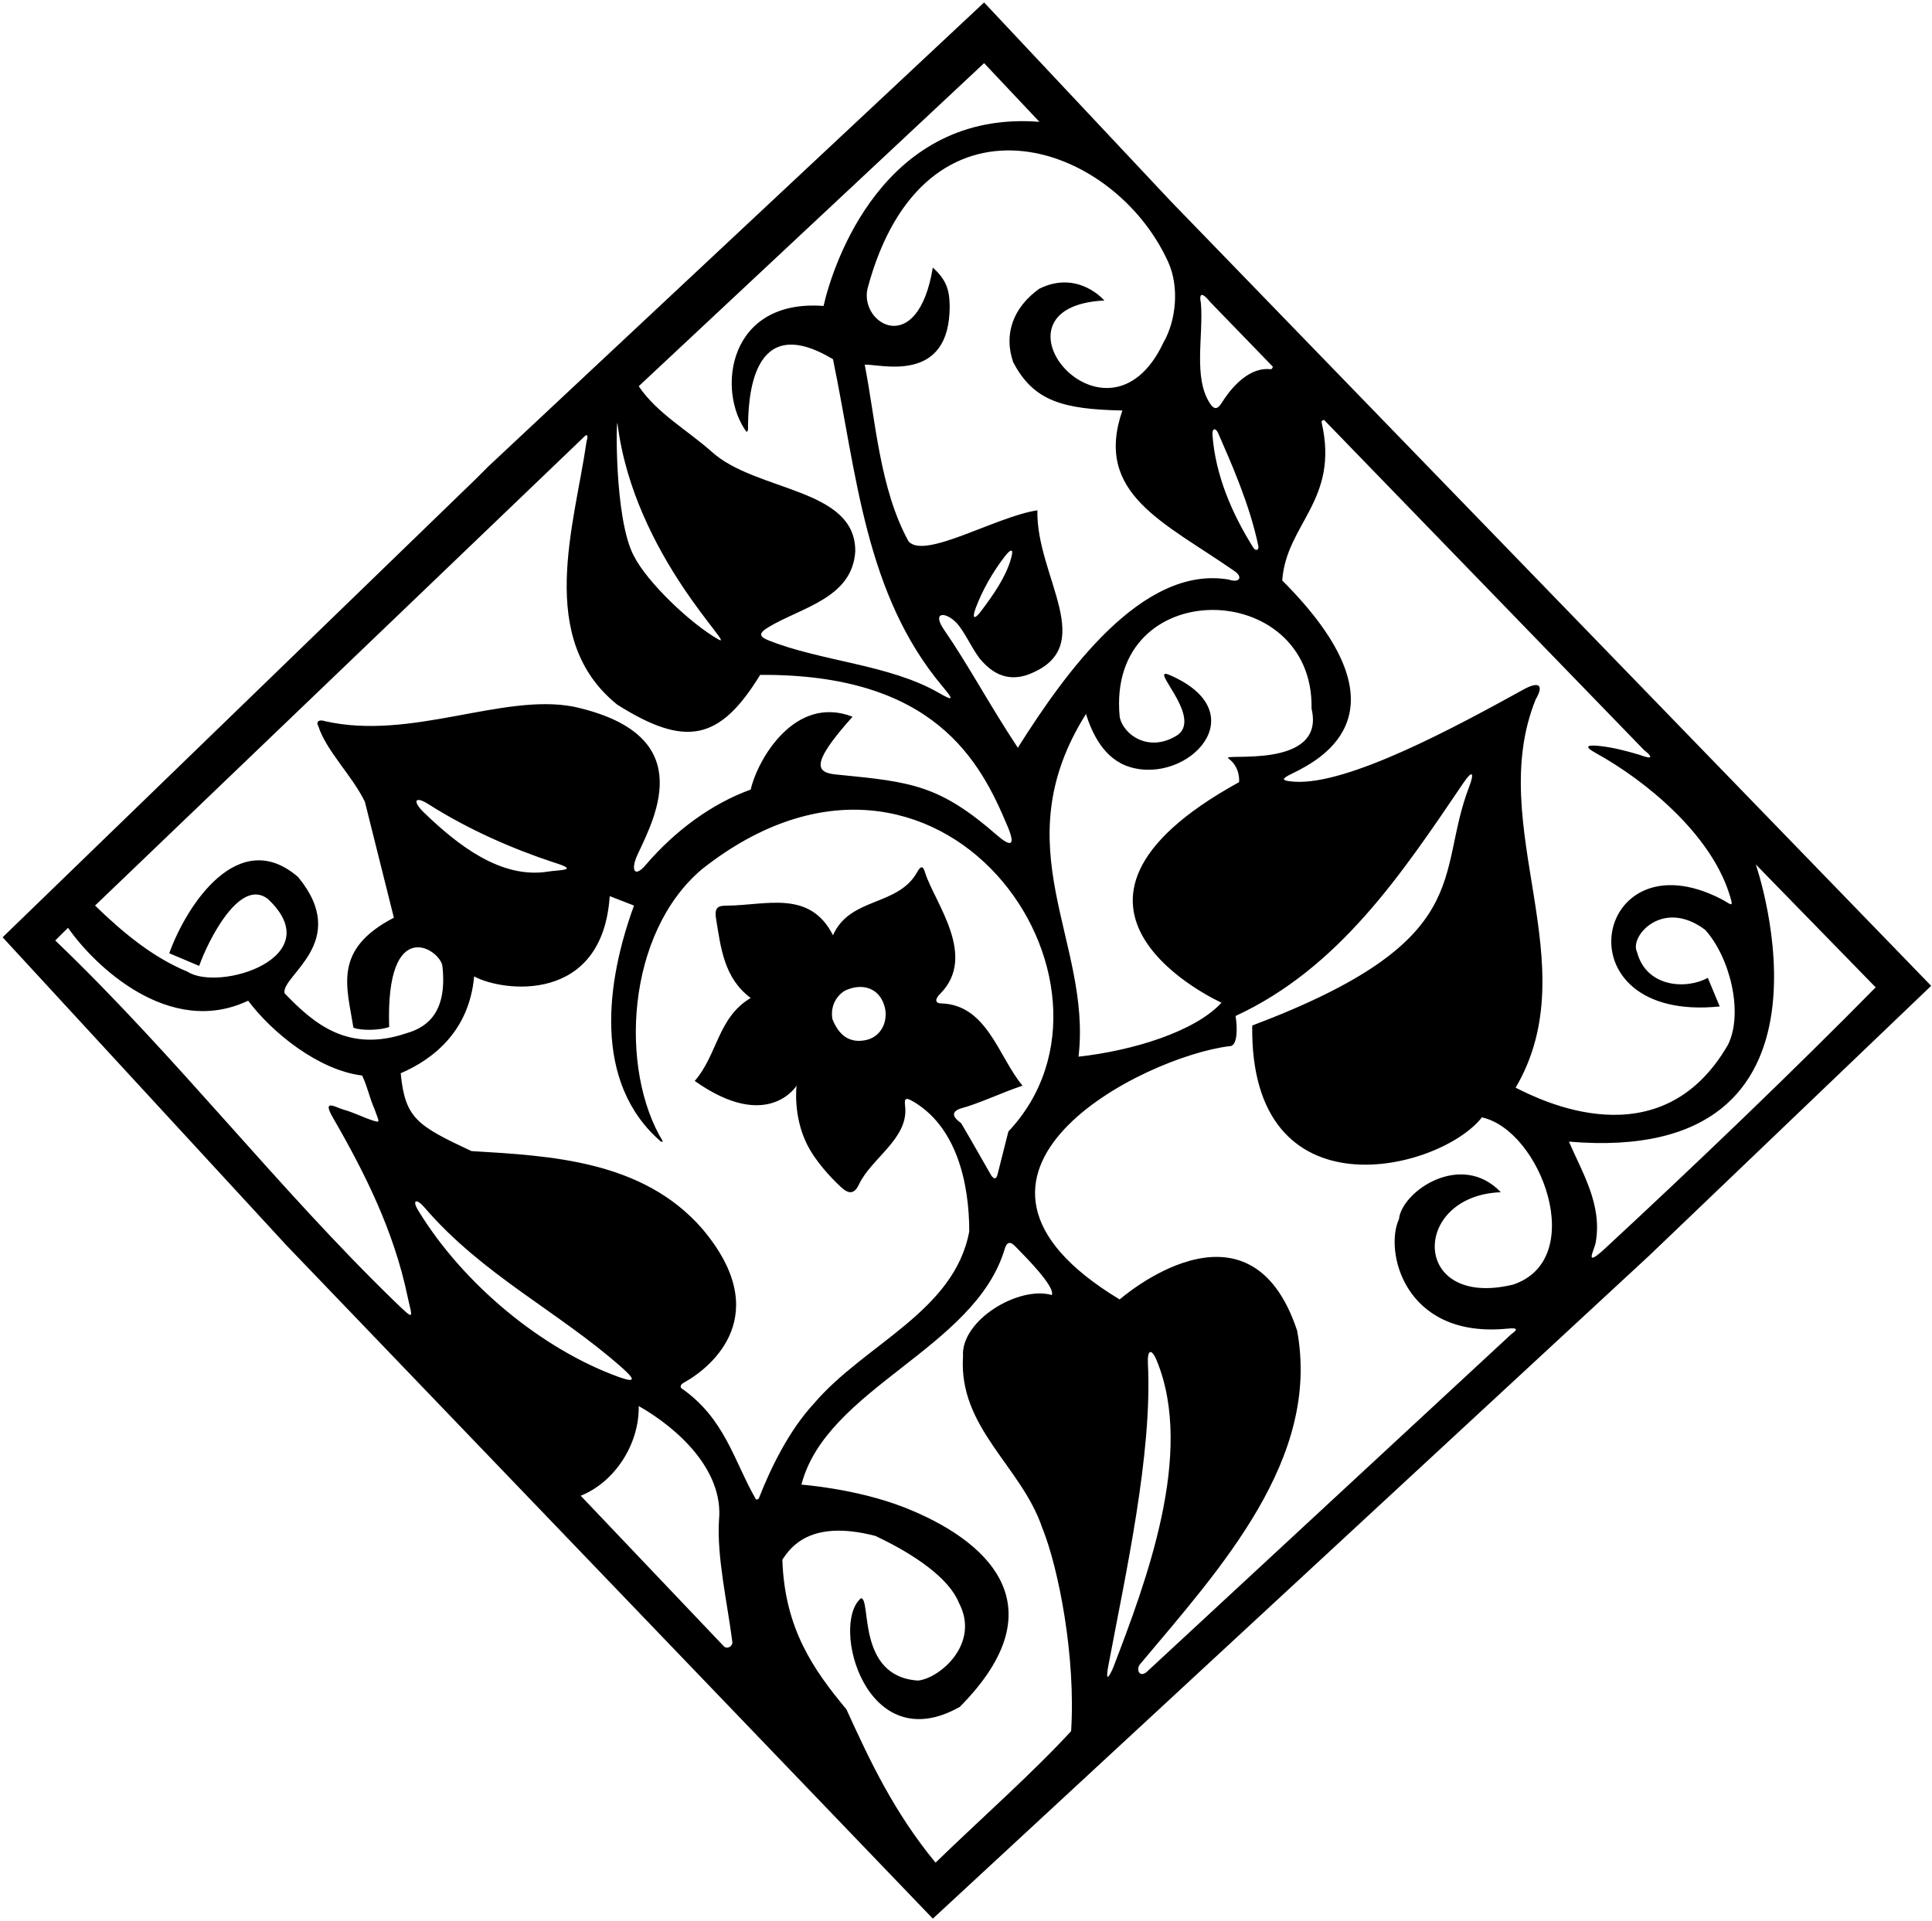 <?xml version="1.0" encoding="UTF-8"?>
<svg xmlns="http://www.w3.org/2000/svg" xmlns:xlink="http://www.w3.org/1999/xlink" width="540pt" height="537pt" viewBox="0 0 540 537" version="1.1">
<g id="surface1">
<path style=" stroke:none;fill-rule:nonzero;fill:rgb(0%,0%,0%);fill-opacity:1;" d="M 327.281 56.301 L 275.059 0.684 L 136.48 130.395 L 133.09 133.789 L 0.734 261.996 L 80.109 348.156 L 260.73 536.316 L 460.957 350.984 L 539.766 275.57 Z M 477.332 273.332 C 471.332 276.668 460.152 276.016 457.562 266.145 C 455.301 261.809 464.715 250.949 476.605 259.922 C 483.578 267.652 487.336 283.141 483 292 C 464.07 324.883 430.035 307.246 423.625 304.039 C 443.938 269.398 414.887 231.082 429.227 195.496 C 431.637 191.406 430.109 190.379 425.859 192.719 C 406.77 203.25 376.777 219.504 361.797 218.508 C 357.227 218.207 358.719 217.441 361.512 216.062 C 369.898 211.926 394.645 198.551 358.391 162.258 C 359.492 146.449 374.371 139.867 369.422 118.188 C 369.352 117.777 369.422 117.48 370.082 117.387 L 459.504 209.652 C 459.504 209.652 464.242 213.242 458.141 210.957 C 454.562 209.898 450.621 208.879 446.977 208.512 C 443.965 208.203 442.367 208.477 445.984 210.473 C 460.41 218.434 477.883 233.172 483.223 249.492 C 484.809 254.332 483.949 252.777 481.039 251.285 C 445.371 232.969 435.332 286 480.668 281.332 Z M 343.332 212 C 346.812 214.535 346.324 218.633 346.324 218.633 C 282.461 253.777 341.422 280.285 341.422 280.285 C 333.992 288.344 316.711 293.684 301.453 295.367 C 305.223 263.129 280 237 303.527 199.59 C 305.223 204.867 308.484 212.184 315.797 214.406 C 332 219.332 351.332 199.332 327.027 188.734 C 320.477 185.879 336 200 329.332 205.332 C 321.332 210.668 313.895 205.434 312.953 200.344 C 309.168 160.449 367.301 161.395 366.586 198.105 C 370.668 215.332 341.066 210.348 343.332 212 Z M 350.305 153.086 C 344.215 143.391 339.715 132.68 338.895 121.652 C 338.711 119.742 339.754 119.398 340.512 121.141 C 344.254 129.715 349.336 141.184 351.699 152.574 C 351.949 153.793 350.973 154.145 350.305 153.086 Z M 335.672 84.859 C 334.621 79.695 338.234 84.406 338.234 84.406 L 355.754 102.492 C 355.52 103.473 355.141 103.137 354.512 103.168 C 348.375 102.91 343.582 109.254 341.527 112.523 C 340.379 114.355 339.441 114.719 338.148 112.703 C 333.496 105.48 336.367 94.145 335.672 84.859 Z M 326.527 73.27 C 329.629 80.109 328.789 89.484 325.211 95.703 C 309.41 129.461 273.254 85.727 308.668 84 C 308.668 84 301.332 75.332 290.473 80.715 C 283.121 85.992 280.523 93.441 283.164 101.172 C 288.82 112.109 297.07 114.414 313.707 114.746 C 305.641 138.074 325.391 145.957 345.129 159.695 C 347.352 161.242 346.586 163.059 343.438 162.008 C 319.27 157.848 297.762 187.988 284.484 209.016 C 276.289 196.605 270.773 186.059 263.891 176.074 C 260.355 170.945 264.246 170.906 267.312 174.082 C 269.766 176.629 272.188 182.543 274.605 184.961 C 277.98 188.652 282.012 190.355 287.125 188.652 C 307.676 181.109 289.531 161.316 289.953 142.652 C 278.453 144.348 258.387 156.492 253.941 151.324 C 245.836 136.617 244.703 117.199 241.688 101.926 C 245.934 101.711 265.492 107.582 265.441 85.523 C 265.371 80.688 264.324 78.113 260.73 74.777 C 256.535 100.277 240.352 90.691 242.441 80.812 C 258 22 311 39 326.527 73.27 Z M 272.758 169.855 C 274.562 165.043 277.402 160.004 280.805 155.586 C 281.926 154.129 283.762 152.254 282.461 156.551 C 280.91 161.652 277.594 166.289 274.359 170.641 C 272.328 173.375 271.57 173.02 272.758 169.855 Z M 275.059 17.652 L 290.52 34.055 C 246.953 30.676 232.824 73.836 230.188 85.523 C 203.422 83.5 200.18 109.316 208.695 120.777 L 209.07 120.215 C 209.07 111.543 209.871 86.605 232.824 100.418 C 239.469 132.527 241.777 166.078 263.438 191.883 C 266.652 195.715 266.527 196.047 262.348 193.645 C 248.496 185.688 229.363 184.867 214.742 178.973 C 212.473 178.055 211.719 177.16 214.77 175.324 C 223.988 169.766 238.207 167.238 239.047 154.152 C 239.223 136.281 211.332 137.562 198.891 126.246 C 192.102 120.215 183.617 115.504 178.527 107.961 Z M 172.594 118.422 C 177.207 155.473 206.781 182.195 200.668 178.668 C 192.762 174.105 180.914 162.742 177.207 155.473 C 171.598 145.129 172.246 115.621 172.594 118.422 Z M 55.668 270 C 58.055 263.203 66.934 245.211 74.832 251.25 C 92.352 267.602 61.242 277.344 52.395 271.609 C 42.781 267.652 34.488 260.816 26.566 253.133 L 163.066 122.289 C 164.152 121.016 164.465 121.801 163.965 123.277 C 160.582 146.91 149.688 178.523 172.492 196.949 C 191.703 209.082 201.211 207.016 212.465 188.652 C 261.152 188.316 273.98 212.719 281.562 230.859 C 284.109 236.82 282.312 236.641 278.598 233.406 C 262.625 219.496 254.883 218.566 234.336 216.559 C 228.254 216.07 225.898 214.184 238.293 200.344 C 222.129 194.074 211.711 212.41 209.824 220.707 C 198.891 224.664 188.707 232.207 180.602 241.633 C 177.273 245.652 176.176 243.141 178.258 238.746 C 183.656 227.332 194.965 205.094 160.238 197.516 C 140.43 193.758 114.996 207.02 90.938 201.613 C 89.051 200.984 88.266 201.773 88.973 202.984 C 91.234 209.961 98.398 216.746 101.98 224.102 L 110.09 256.527 C 92.98 265.402 96.945 275.727 98.785 287.273 C 101 288.168 106.332 288 108.77 287.07 C 107.746 255.348 123.145 265.402 123.66 270.102 C 125.031 282.688 119.688 287.086 113.625 288.812 C 97.379 294.312 87.84 286.316 79.543 277.645 C 78.414 272.742 98.277 263.344 83.332 245.168 C 66.73 230.77 52.152 252.945 47.309 266.465 Z M 153.121 243.645 C 140.09 245.715 128.004 236.328 118.473 227.105 C 115.203 223.941 115.922 222.355 119.754 224.793 C 130.977 231.941 143.414 237.324 154.848 241.098 C 162.312 243.383 156.273 243.121 153.121 243.645 Z M 110.492 363.973 C 77.406 331.922 49.617 295.629 15.445 262.891 C 16.387 261.945 17.801 260.531 19.023 259.355 C 26.375 269.914 47.332 290.168 69.363 279.719 C 75.961 288.578 88.973 299.137 101.227 300.645 C 102.879 304.211 103.098 306.387 104.668 310 C 105.926 313.613 106.551 313.984 104.078 313.176 C 101.309 312.27 98.891 310.969 95.969 310.16 C 93.84 309.566 89.906 306.973 93.02 312.359 C 102.062 328.004 110.086 344.148 113.871 362.211 C 115.141 368.25 116.316 369.617 110.492 363.973 Z M 116.914 338.395 C 115.035 335.312 116.457 334.973 118.602 337.473 C 134.766 356.32 156.023 366.551 173.672 382.16 C 177.258 385.332 178.062 386.707 173.109 384.969 C 151.355 377.133 129.375 358.824 116.914 338.395 Z M 202.281 460.148 L 162.312 418.105 C 171.738 414.336 178.715 403.777 178.527 393.027 C 189.461 399.25 202.281 410.941 200.965 424.891 C 200.289 435.152 203.426 448.781 204.688 458.969 C 204.84 460.199 203.18 461.137 202.281 460.148 Z M 211.145 418.859 C 205.109 408.301 202.613 396.469 190.359 387.984 C 189.918 387.168 190.852 386.648 191.332 386.383 C 199.039 382.078 216.613 367.445 196.25 343.445 C 179.656 324.402 154.016 323.082 131.77 321.762 C 116.668 314.668 113.199 312.66 112 300 C 121.332 296 131.176 288.02 132.523 272.93 C 140.441 277.266 168.395 280.801 170.418 250.496 L 177.207 253.133 C 169.477 274.25 165.52 302.531 184.746 319.121 L 185.312 319.121 C 173 299 174.965 260.816 196.27 242.906 C 262.539 190.68 320.875 274.91 281.844 316.293 C 281.844 316.293 278.949 327.734 278.797 328.367 C 278.422 329.867 277.637 329.523 276.961 328.406 C 276.574 327.77 270.926 317.781 268.668 314 C 268.523 313.758 264.422 311.371 268.32 309.91 C 273.344 308.598 280.188 305.344 285.805 303.473 C 279.105 295.539 275.938 280.777 262.977 280.484 C 261.652 280.457 261.008 279.559 262.785 277.781 C 273.203 267.348 261.41 252.531 258.648 244.172 C 258.301 243.113 257.84 241.098 256.371 243.75 C 250.988 253.453 237.598 250.648 232.824 261.43 C 226.348 248.652 214.203 253.051 203.273 253.152 C 201.125 253.172 199.555 253.262 200.133 256.762 C 201.469 264.891 202.324 273.383 209.824 278.965 C 200.586 284.434 200.586 294.801 194.176 302.152 C 214.586 316.621 222.645 303.473 222.645 303.473 C 222.645 303.473 221.59 311.754 225.473 319.688 C 227.867 324.578 232.133 329.086 235.047 331.82 C 237.309 333.938 238.836 333.73 240.078 331.09 C 243.516 323.797 253.805 318.332 253.012 309.527 C 252.863 307.918 252.574 306.418 254.742 307.621 C 267.406 314.652 270.91 330.805 270.91 344.199 C 266.762 366.633 241.688 375.684 227.547 392.273 C 220.648 399.691 215.5 410.109 212.07 418.902 C 212.07 418.902 211.285 419.531 211.145 418.859 Z M 242.516 290.617 C 237.387 291.945 234.355 289.191 232.66 284.855 C 232 280.93 234.066 278.129 236.219 276.891 C 240.98 274.672 245.645 276.137 247.152 281.039 C 248.285 284.434 247.051 289.273 242.516 290.617 Z M 299.379 483.902 C 288.633 495.594 274.113 508.414 261.484 520.668 C 249.781 506.418 243.18 492.277 236.582 477.824 C 227.332 466.668 219.332 455.332 218.668 436 C 221.043 432.332 226.668 424.668 244.668 429.332 C 256 434.668 265.332 441.332 268 448 C 274.086 459.461 262.629 469.172 256.582 469.766 C 239.332 468.668 243.602 446.82 240.648 446.75 C 232 454 242 492 268.27 477.117 C 296.852 448.293 275.016 430.074 252.668 421.332 C 239.258 416.09 224 415 224 415 C 231 388 272.48 377.035 280.805 349.168 C 281.695 346.188 283.152 347.758 284.039 348.664 C 286.812 351.516 294.945 359.652 294 362 C 284.668 359.332 268.492 369.125 269.168 379.121 C 267.848 399.109 285.426 409.809 291.273 426.965 C 295.973 438.543 300.699 463.352 299.379 483.902 Z M 309.797 465.566 C 314.52 440.332 322.129 406.527 320.844 381.188 C 320.648 377.289 321.828 376.688 323.359 380.438 C 333.926 406.328 320.285 442.262 311.152 466.125 C 311.152 466.125 308.539 472.324 309.797 465.566 Z M 422.871 359.094 C 394.324 365.957 394.324 334.219 419.477 333.262 C 408.465 321.648 391.812 332.961 391.008 340.805 C 386.93 349.617 392.383 373.684 420.348 371.48 C 422.391 371.324 425.434 370.828 422.449 372.902 L 320.402 467.453 C 318.277 469.012 317.59 466.453 318.598 465.254 C 341.172 438.332 369.219 407.828 362.539 371.914 C 349.074 331.391 312.953 363.238 312.953 363.238 C 254.492 327.934 319.852 295.254 343.734 292.426 C 346.09 292.426 345.805 286.516 345.332 284 C 374.324 270.605 391.914 244.098 409.02 218.855 C 411.566 215.098 412.188 215.895 410.574 220.098 C 401.148 244.664 413.152 262.824 350 286.668 C 349.277 340.621 402.496 327.305 414.199 312.336 C 430.777 315.992 443.973 352.129 422.871 359.094 Z M 448.691 348.918 C 442.496 354.656 445.598 349.605 446.004 347.32 C 447.871 336.758 442.324 327.941 438.52 319.121 C 520 326 490.746 241.633 490.746 241.633 L 524.258 275.992 C 501.699 298.91 474.27 325.227 448.691 348.918 "/>
</g>
</svg>
